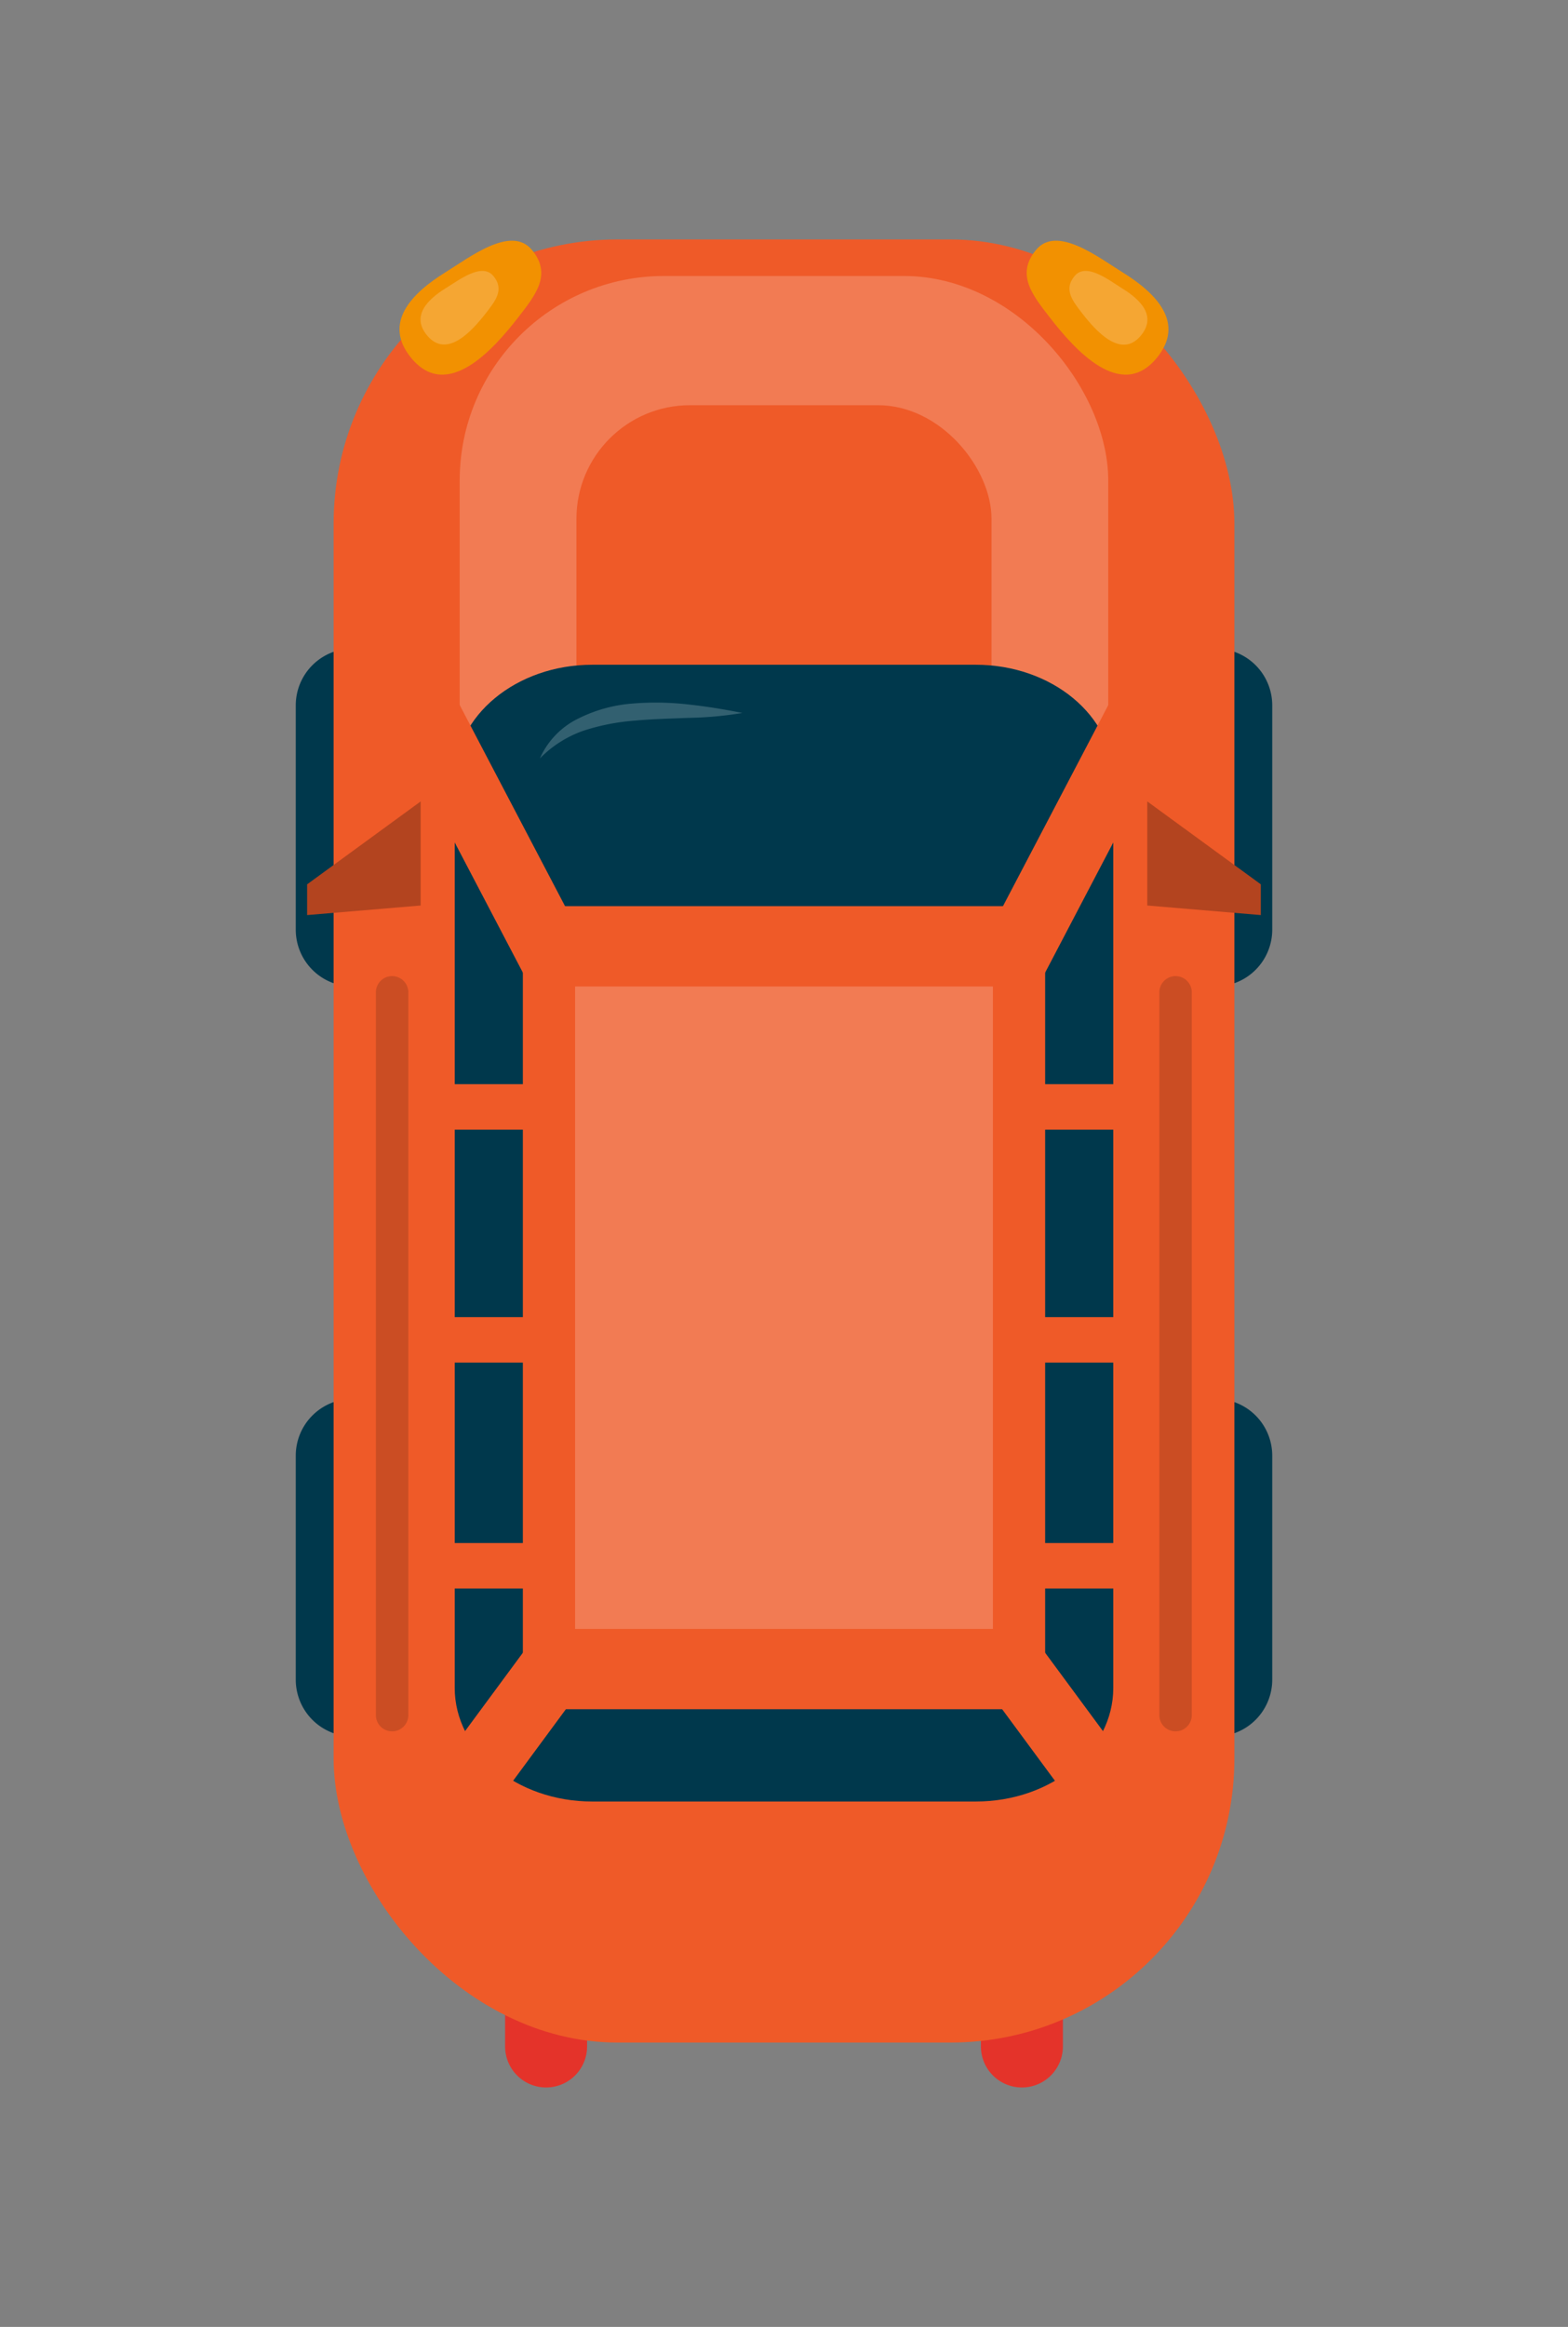 <svg id="Objects" xmlns="http://www.w3.org/2000/svg" viewBox="0 0 290 430"><rect x="0" y="0" width="290" height="430" fill="#808080" stroke="none"/><defs><style>.cls-1{fill:#e4332a;}.cls-2{fill:#00384c;}.cls-3{fill:#ef5a28;}.cls-4{fill:#fff;opacity:0.2;}.cls-5{fill:#326070;}.cls-6{fill:#b3441f;}.cls-7{opacity:0.6;}.cls-8{fill:#f29101;}.cls-9{fill:#f5a633;}</style></defs><title>car_red</title><path class="cls-1" d="M196.58,378.16a7.58,7.58,0,0,1-7.58,7.59h0a7.58,7.58,0,0,1-7.58-7.59V365.39A7.58,7.58,0,0,1,189,357.8h0a7.58,7.58,0,0,1,7.58,7.59Z"/><path class="cls-1" d="M108.58,378.16a7.58,7.58,0,0,1-7.58,7.59h0a7.58,7.58,0,0,1-7.58-7.59V365.39A7.58,7.58,0,0,1,101,357.8h0a7.58,7.58,0,0,1,7.58,7.59Z"/><path class="cls-2" d="M235.3,310.39a10.51,10.51,0,0,1-10.5,10.5h0a10.51,10.51,0,0,1-10.5-10.5V269a10.5,10.5,0,0,1,10.5-10.5h0A10.5,10.5,0,0,1,235.3,269Z"/><path class="cls-2" d="M235.3,171.79a10.5,10.5,0,0,1-10.5,10.5h0a10.5,10.5,0,0,1-10.5-10.5V130.35a10.5,10.5,0,0,1,10.5-10.5h0a10.5,10.5,0,0,1,10.5,10.5Z"/><path class="cls-2" d="M75.7,310.39a10.51,10.51,0,0,1-10.5,10.5h0a10.51,10.51,0,0,1-10.5-10.5V269a10.5,10.5,0,0,1,10.5-10.5h0A10.5,10.5,0,0,1,75.7,269Z"/><path class="cls-2" d="M75.7,171.79a10.5,10.5,0,0,1-10.5,10.5h0a10.5,10.5,0,0,1-10.5-10.5V130.35a10.5,10.5,0,0,1,10.5-10.5h0a10.5,10.5,0,0,1,10.5,10.5Z"/><rect class="cls-3" x="61.7" y="44.25" width="166.6" height="333.2" rx="52.5" ry="52.5"/><rect class="cls-4" x="85.02" y="51" width="119.95" height="239.9" rx="37.8" ry="37.8"/><rect class="cls-3" x="106.61" y="74.88" width="76.77" height="148.93" rx="21" ry="21"/><path class="cls-2" d="M205.9,311.91c0,11.6-11.4,21-25.45,21h-70.9c-14,0-25.45-9.4-25.45-21V143.84c0-11.6,11.4-21,25.45-21h70.9c14.05,0,25.45,9.4,25.45,21Z"/><path class="cls-3" d="M110.23,198.25a6.32,6.32,0,0,1-5.59-3.37L68.42,125.76a6.3,6.3,0,0,1,11.16-5.85L115.8,189a6.29,6.29,0,0,1-5.57,9.22Z"/><path class="cls-3" d="M84.19,339.21a6.3,6.3,0,0,1-5.06-10l19.2-26a6.3,6.3,0,0,1,10.13,7.49l-19.19,26A6.3,6.3,0,0,1,84.19,339.21Z"/><path class="cls-3" d="M103.4,208.75H74a4.2,4.2,0,0,1,0-8.4h29.4a4.2,4.2,0,0,1,0,8.4Z"/><path class="cls-3" d="M106.55,251.8H74a4.2,4.2,0,0,1,0-8.4h32.55a4.2,4.2,0,1,1,0,8.4Z"/><path class="cls-3" d="M106.55,293.54H74a4.2,4.2,0,1,1,0-8.4h32.55a4.2,4.2,0,0,1,0,8.4Z"/><path class="cls-3" d="M179.77,198.25a6.32,6.32,0,0,0,5.59-3.37l36.22-69.12a6.3,6.3,0,0,0-11.16-5.85L174.2,189a6.3,6.3,0,0,0,5.57,9.22Z"/><path class="cls-3" d="M205.81,339.21a6.29,6.29,0,0,0,5.06-10l-19.2-26a6.3,6.3,0,1,0-10.13,7.49l19.2,26A6.28,6.28,0,0,0,205.81,339.21Z"/><path class="cls-3" d="M186.6,208.75H216a4.2,4.2,0,0,0,0-8.4H186.6a4.2,4.2,0,0,0,0,8.4Z"/><path class="cls-3" d="M183.45,251.8H216a4.2,4.2,0,1,0,0-8.4H183.45a4.2,4.2,0,1,0,0,8.4Z"/><path class="cls-3" d="M183.45,293.54H216a4.2,4.2,0,1,0,0-8.4H183.45a4.2,4.2,0,1,0,0,8.4Z"/><rect class="cls-3" x="96.7" y="167.45" width="96.6" height="148.4"/><rect class="cls-4" x="106.36" y="182.29" width="77.28" height="118.72"/><path class="cls-5" d="M137.3,131.75a67.42,67.42,0,0,1-10.07.91c-3.33.14-6.62.21-9.85.51A40.27,40.27,0,0,0,108,135a21,21,0,0,0-8.15,5.15,14.91,14.91,0,0,1,7.17-7.4A27,27,0,0,1,117.1,130a52.68,52.68,0,0,1,10.21.18C130.67,130.54,134,131.09,137.3,131.75Z"/><polygon class="cls-6" points="77.8 167.33 56.8 169.1 56.8 163.42 77.8 148.1 77.8 167.33"/><polygon class="cls-6" points="212.19 167.33 233.19 169.1 233.19 163.42 212.19 148.1 212.19 167.33"/><g class="cls-7"><path class="cls-6" d="M75.52,316.94a3,3,0,0,1-3,3h0a3,3,0,0,1-3-3V183.38a3,3,0,0,1,3-3h0a3,3,0,0,1,3,3Z"/><path class="cls-6" d="M220.42,316.94a3,3,0,0,1-3,3h0a3,3,0,0,1-3-3V183.38a3,3,0,0,1,3-3h0a3,3,0,0,1,3,3Z"/></g><path class="cls-8" d="M98.36,46.16c3.84,4.59.6,8.47-2.61,12.61-4.49,5.77-13,15.39-19.64,7.45-5.46-6.54.11-12.08,6.24-15.88C86.75,47.62,94.52,41.55,98.36,46.16Z"/><path class="cls-9" d="M91.25,51c2.11,2.53.33,4.66-1.44,6.94C87.34,61.09,82.66,66.38,79,62c-3-3.6.06-6.65,3.43-8.74C84.86,51.78,89.13,48.44,91.25,51Z"/><path class="cls-8" d="M191.63,46.16c-3.84,4.59-.6,8.47,2.61,12.61,4.49,5.77,13,15.39,19.64,7.45,5.46-6.54-.1-12.08-6.24-15.88C203.24,47.62,195.47,41.55,191.63,46.16Z"/><path class="cls-9" d="M198.75,51c-2.11,2.53-.33,4.66,1.43,6.94,2.47,3.18,7.16,8.47,10.8,4.1,3-3.6,0-6.65-3.43-8.74C205.13,51.78,200.86,48.44,198.75,51Z"/></svg>
